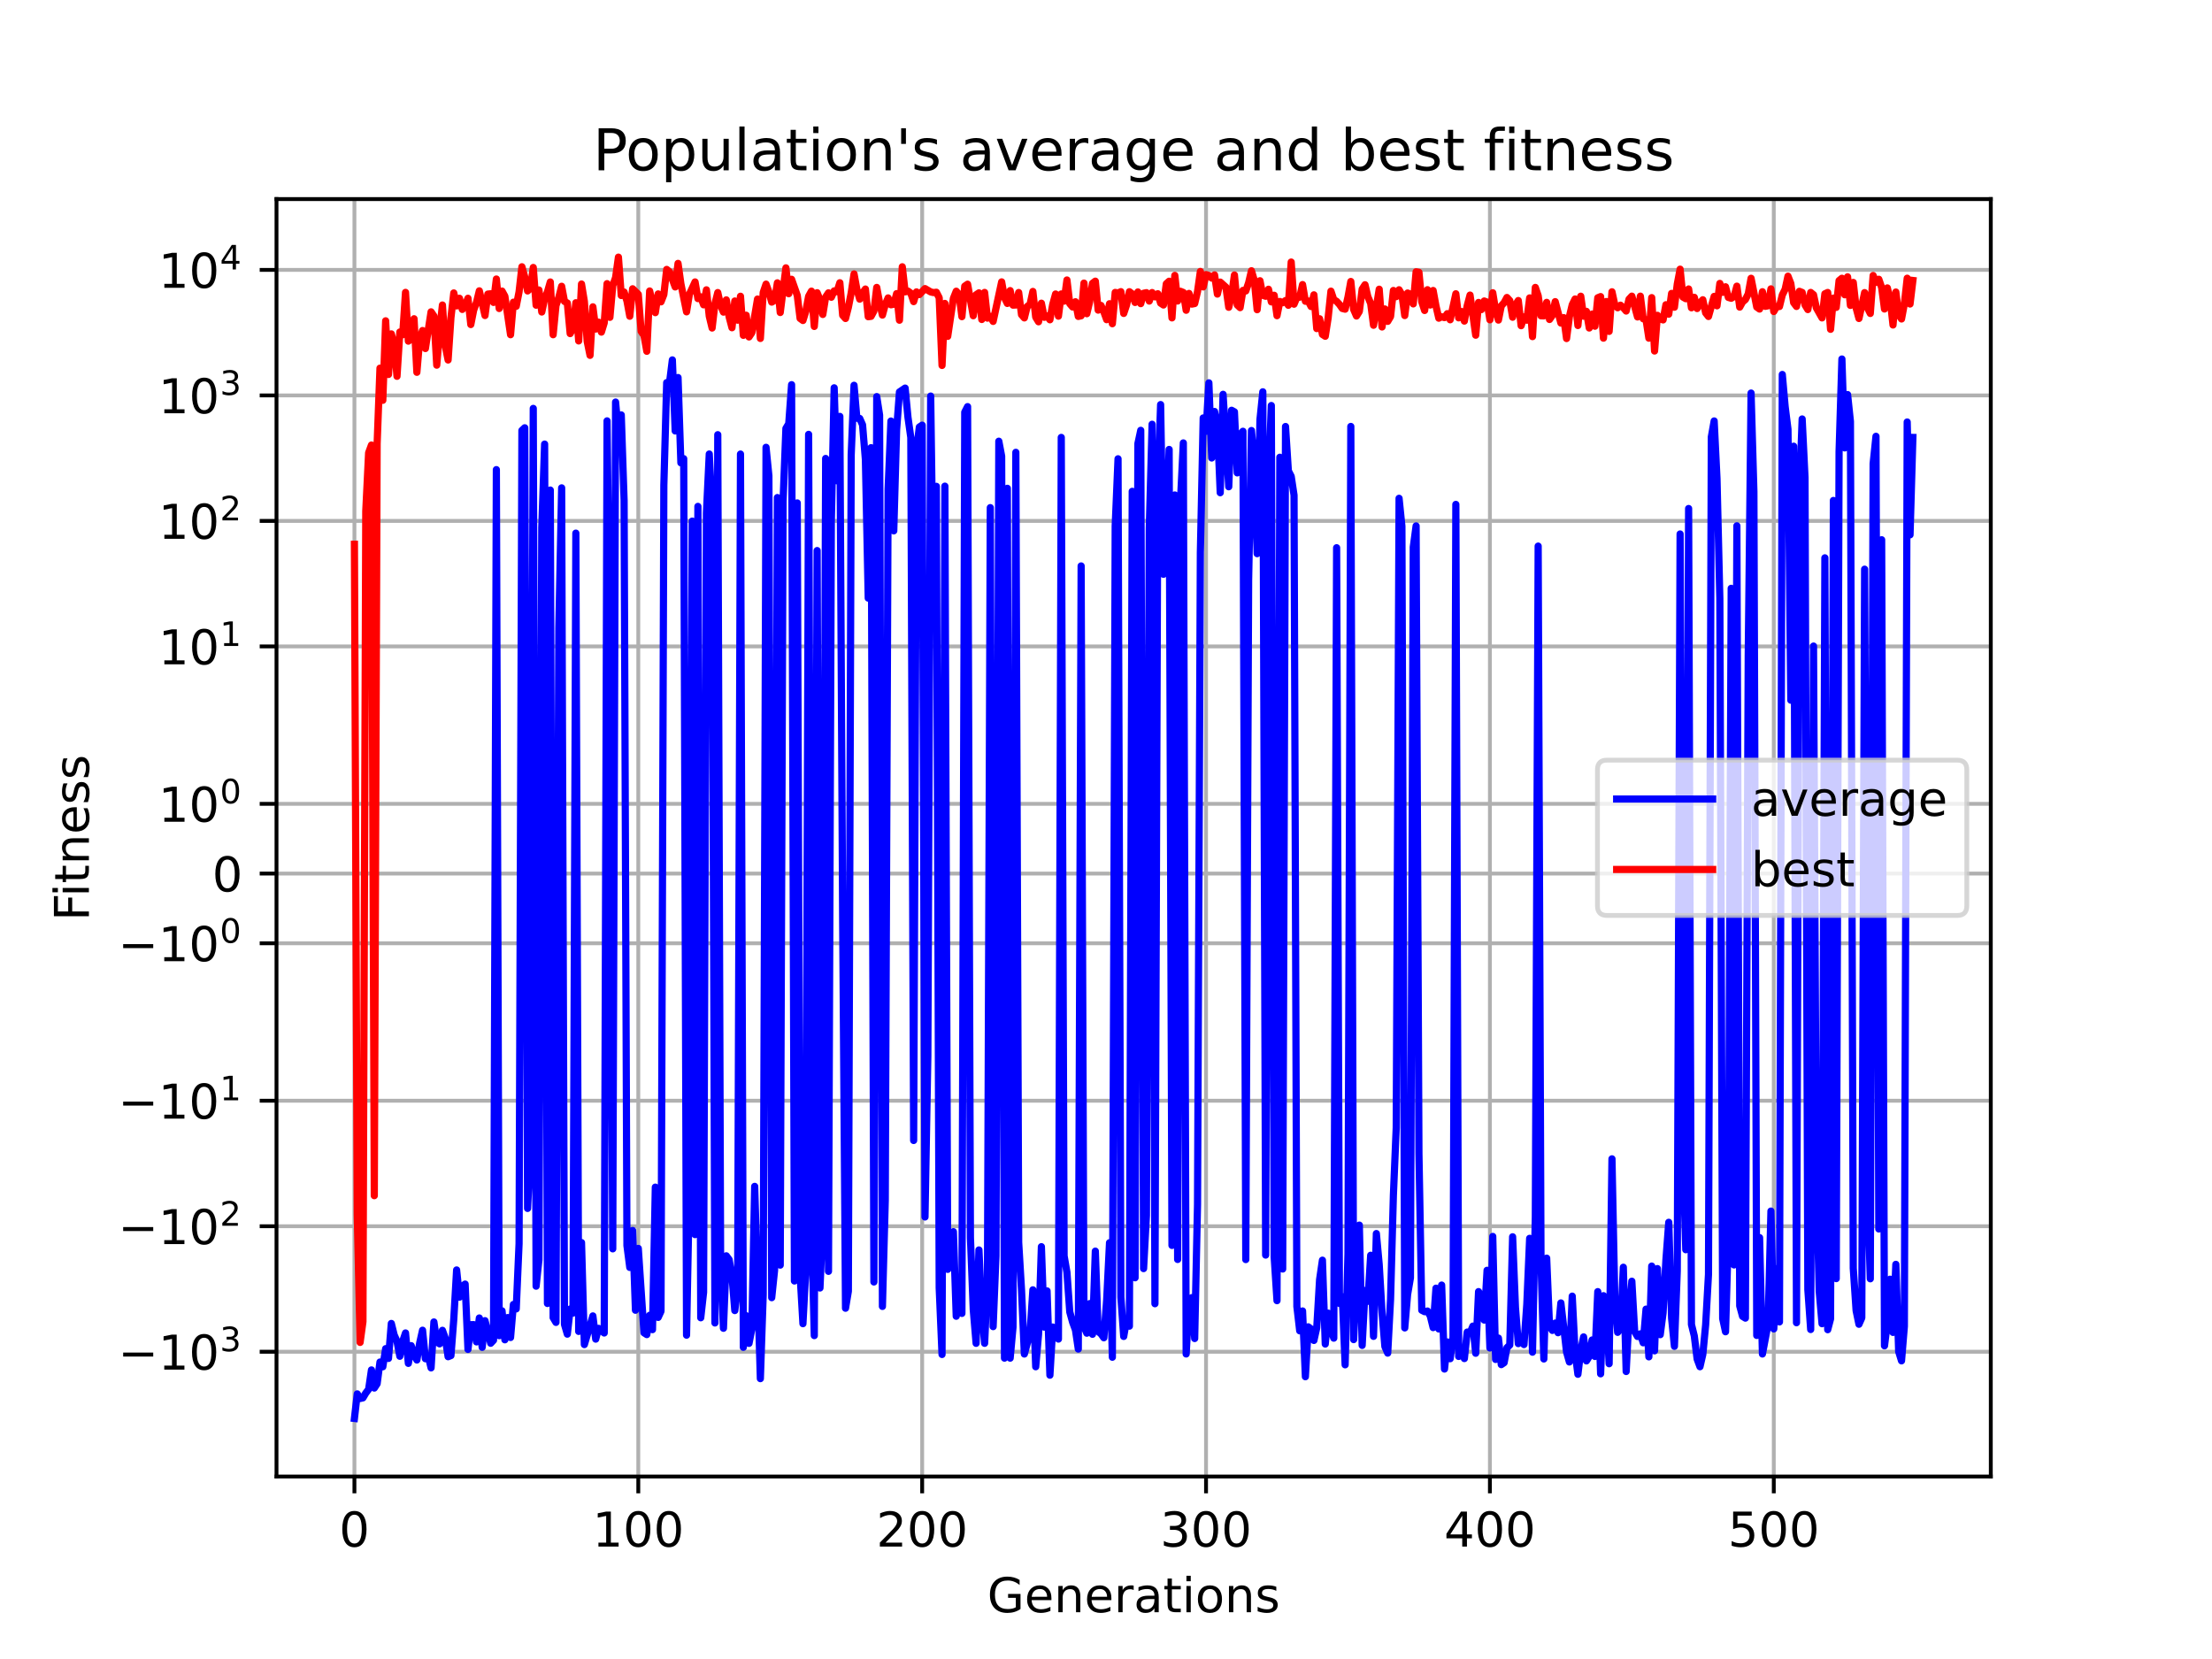 <?xml version="1.0" encoding="utf-8" standalone="no"?>
<!DOCTYPE svg PUBLIC "-//W3C//DTD SVG 1.1//EN"
  "http://www.w3.org/Graphics/SVG/1.1/DTD/svg11.dtd">
<!-- Created with matplotlib (https://matplotlib.org/) -->
<svg height="345.6pt" version="1.1" viewBox="0 0 460.8 345.6" width="460.8pt" xmlns="http://www.w3.org/2000/svg" xmlns:xlink="http://www.w3.org/1999/xlink">
 <defs>
  <style type="text/css">*{stroke-linecap:butt;stroke-linejoin:round;}</style>
 </defs>
 <g id="figure_1">
  <g id="patch_1">
   <path d="M 0 345.6 
L 460.8 345.6 
L 460.8 0 
L 0 0 
z
" style="fill:#ffffff;"/>
  </g>
  <g id="axes_1">
   <g id="patch_2">
    <path d="M 57.6 307.584 
L 414.72 307.584 
L 414.72 41.472 
L 57.6 41.472 
z
" style="fill:#ffffff;"/>
   </g>
   <g id="matplotlib.axis_1">
    <g id="xtick_1">
     <g id="line2d_1">
      <path clip-path="url(#p82b7af7b7f)" d="M 73.833 307.584 
L 73.833 41.472 
" style="fill:none;stroke:#b0b0b0;stroke-linecap:square;stroke-width:0.8;"/>
     </g>
     <g id="line2d_2">
      <defs>
       <path d="M 0 0 
L 0 3.5 
" id="m028ecdcc61" style="stroke:#000000;stroke-width:0.8;"/>
      </defs>
      <g>
       <use style="stroke:#000000;stroke-width:0.8;" x="73.833" xlink:href="#m028ecdcc61" y="307.584"/>
      </g>
     </g>
     <g id="text_1">
      <!-- 0 -->
      <g transform="translate(70.651 322.182)scale(0.1 -0.1)">
       <defs>
        <path d="M 31.781 66.406 
Q 24.172 66.406 20.328 58.906 
Q 16.5 51.422 16.5 36.375 
Q 16.5 21.391 20.328 13.891 
Q 24.172 6.391 31.781 6.391 
Q 39.453 6.391 43.281 13.891 
Q 47.125 21.391 47.125 36.375 
Q 47.125 51.422 43.281 58.906 
Q 39.453 66.406 31.781 66.406 
z
M 31.781 74.219 
Q 44.047 74.219 50.516 64.516 
Q 56.984 54.828 56.984 36.375 
Q 56.984 17.969 50.516 8.266 
Q 44.047 -1.422 31.781 -1.422 
Q 19.531 -1.422 13.062 8.266 
Q 6.594 17.969 6.594 36.375 
Q 6.594 54.828 13.062 64.516 
Q 19.531 74.219 31.781 74.219 
z
" id="DejaVuSans-48"/>
       </defs>
       <use xlink:href="#DejaVuSans-48"/>
      </g>
     </g>
    </g>
    <g id="xtick_2">
     <g id="line2d_3">
      <path clip-path="url(#p82b7af7b7f)" d="M 132.968 307.584 
L 132.968 41.472 
" style="fill:none;stroke:#b0b0b0;stroke-linecap:square;stroke-width:0.8;"/>
     </g>
     <g id="line2d_4">
      <g>
       <use style="stroke:#000000;stroke-width:0.8;" x="132.968" xlink:href="#m028ecdcc61" y="307.584"/>
      </g>
     </g>
     <g id="text_2">
      <!-- 100 -->
      <g transform="translate(123.425 322.182)scale(0.1 -0.1)">
       <defs>
        <path d="M 12.406 8.297 
L 28.516 8.297 
L 28.516 63.922 
L 10.984 60.406 
L 10.984 69.391 
L 28.422 72.906 
L 38.281 72.906 
L 38.281 8.297 
L 54.391 8.297 
L 54.391 0 
L 12.406 0 
z
" id="DejaVuSans-49"/>
       </defs>
       <use xlink:href="#DejaVuSans-49"/>
       <use x="63.623" xlink:href="#DejaVuSans-48"/>
       <use x="127.246" xlink:href="#DejaVuSans-48"/>
      </g>
     </g>
    </g>
    <g id="xtick_3">
     <g id="line2d_5">
      <path clip-path="url(#p82b7af7b7f)" d="M 192.104 307.584 
L 192.104 41.472 
" style="fill:none;stroke:#b0b0b0;stroke-linecap:square;stroke-width:0.8;"/>
     </g>
     <g id="line2d_6">
      <g>
       <use style="stroke:#000000;stroke-width:0.8;" x="192.104" xlink:href="#m028ecdcc61" y="307.584"/>
      </g>
     </g>
     <g id="text_3">
      <!-- 200 -->
      <g transform="translate(182.56 322.182)scale(0.1 -0.1)">
       <defs>
        <path d="M 19.188 8.297 
L 53.609 8.297 
L 53.609 0 
L 7.328 0 
L 7.328 8.297 
Q 12.938 14.109 22.625 23.891 
Q 32.328 33.688 34.812 36.531 
Q 39.547 41.844 41.422 45.531 
Q 43.312 49.219 43.312 52.781 
Q 43.312 58.594 39.234 62.25 
Q 35.156 65.922 28.609 65.922 
Q 23.969 65.922 18.812 64.312 
Q 13.672 62.703 7.812 59.422 
L 7.812 69.391 
Q 13.766 71.781 18.938 73 
Q 24.125 74.219 28.422 74.219 
Q 39.75 74.219 46.484 68.547 
Q 53.219 62.891 53.219 53.422 
Q 53.219 48.922 51.531 44.891 
Q 49.859 40.875 45.406 35.406 
Q 44.188 33.984 37.641 27.219 
Q 31.109 20.453 19.188 8.297 
z
" id="DejaVuSans-50"/>
       </defs>
       <use xlink:href="#DejaVuSans-50"/>
       <use x="63.623" xlink:href="#DejaVuSans-48"/>
       <use x="127.246" xlink:href="#DejaVuSans-48"/>
      </g>
     </g>
    </g>
    <g id="xtick_4">
     <g id="line2d_7">
      <path clip-path="url(#p82b7af7b7f)" d="M 251.24 307.584 
L 251.24 41.472 
" style="fill:none;stroke:#b0b0b0;stroke-linecap:square;stroke-width:0.8;"/>
     </g>
     <g id="line2d_8">
      <g>
       <use style="stroke:#000000;stroke-width:0.8;" x="251.24" xlink:href="#m028ecdcc61" y="307.584"/>
      </g>
     </g>
     <g id="text_4">
      <!-- 300 -->
      <g transform="translate(241.696 322.182)scale(0.1 -0.1)">
       <defs>
        <path d="M 40.578 39.312 
Q 47.656 37.797 51.625 33 
Q 55.609 28.219 55.609 21.188 
Q 55.609 10.406 48.188 4.484 
Q 40.766 -1.422 27.094 -1.422 
Q 22.516 -1.422 17.656 -0.516 
Q 12.797 0.391 7.625 2.203 
L 7.625 11.719 
Q 11.719 9.328 16.594 8.109 
Q 21.484 6.891 26.812 6.891 
Q 36.078 6.891 40.938 10.547 
Q 45.797 14.203 45.797 21.188 
Q 45.797 27.641 41.281 31.266 
Q 36.766 34.906 28.719 34.906 
L 20.219 34.906 
L 20.219 43.016 
L 29.109 43.016 
Q 36.375 43.016 40.234 45.922 
Q 44.094 48.828 44.094 54.297 
Q 44.094 59.906 40.109 62.906 
Q 36.141 65.922 28.719 65.922 
Q 24.656 65.922 20.016 65.031 
Q 15.375 64.156 9.812 62.312 
L 9.812 71.094 
Q 15.438 72.656 20.344 73.438 
Q 25.25 74.219 29.594 74.219 
Q 40.828 74.219 47.359 69.109 
Q 53.906 64.016 53.906 55.328 
Q 53.906 49.266 50.438 45.094 
Q 46.969 40.922 40.578 39.312 
z
" id="DejaVuSans-51"/>
       </defs>
       <use xlink:href="#DejaVuSans-51"/>
       <use x="63.623" xlink:href="#DejaVuSans-48"/>
       <use x="127.246" xlink:href="#DejaVuSans-48"/>
      </g>
     </g>
    </g>
    <g id="xtick_5">
     <g id="line2d_9">
      <path clip-path="url(#p82b7af7b7f)" d="M 310.375 307.584 
L 310.375 41.472 
" style="fill:none;stroke:#b0b0b0;stroke-linecap:square;stroke-width:0.8;"/>
     </g>
     <g id="line2d_10">
      <g>
       <use style="stroke:#000000;stroke-width:0.8;" x="310.375" xlink:href="#m028ecdcc61" y="307.584"/>
      </g>
     </g>
     <g id="text_5">
      <!-- 400 -->
      <g transform="translate(300.831 322.182)scale(0.1 -0.1)">
       <defs>
        <path d="M 37.797 64.312 
L 12.891 25.391 
L 37.797 25.391 
z
M 35.203 72.906 
L 47.609 72.906 
L 47.609 25.391 
L 58.016 25.391 
L 58.016 17.188 
L 47.609 17.188 
L 47.609 0 
L 37.797 0 
L 37.797 17.188 
L 4.891 17.188 
L 4.891 26.703 
z
" id="DejaVuSans-52"/>
       </defs>
       <use xlink:href="#DejaVuSans-52"/>
       <use x="63.623" xlink:href="#DejaVuSans-48"/>
       <use x="127.246" xlink:href="#DejaVuSans-48"/>
      </g>
     </g>
    </g>
    <g id="xtick_6">
     <g id="line2d_11">
      <path clip-path="url(#p82b7af7b7f)" d="M 369.511 307.584 
L 369.511 41.472 
" style="fill:none;stroke:#b0b0b0;stroke-linecap:square;stroke-width:0.8;"/>
     </g>
     <g id="line2d_12">
      <g>
       <use style="stroke:#000000;stroke-width:0.8;" x="369.511" xlink:href="#m028ecdcc61" y="307.584"/>
      </g>
     </g>
     <g id="text_6">
      <!-- 500 -->
      <g transform="translate(359.967 322.182)scale(0.1 -0.1)">
       <defs>
        <path d="M 10.797 72.906 
L 49.516 72.906 
L 49.516 64.594 
L 19.828 64.594 
L 19.828 46.734 
Q 21.969 47.469 24.109 47.828 
Q 26.266 48.188 28.422 48.188 
Q 40.625 48.188 47.75 41.5 
Q 54.891 34.812 54.891 23.391 
Q 54.891 11.625 47.562 5.094 
Q 40.234 -1.422 26.906 -1.422 
Q 22.312 -1.422 17.547 -0.641 
Q 12.797 0.141 7.719 1.703 
L 7.719 11.625 
Q 12.109 9.234 16.797 8.062 
Q 21.484 6.891 26.703 6.891 
Q 35.156 6.891 40.078 11.328 
Q 45.016 15.766 45.016 23.391 
Q 45.016 31 40.078 35.438 
Q 35.156 39.891 26.703 39.891 
Q 22.75 39.891 18.812 39.016 
Q 14.891 38.141 10.797 36.281 
z
" id="DejaVuSans-53"/>
       </defs>
       <use xlink:href="#DejaVuSans-53"/>
       <use x="63.623" xlink:href="#DejaVuSans-48"/>
       <use x="127.246" xlink:href="#DejaVuSans-48"/>
      </g>
     </g>
    </g>
    <g id="text_7">
     <!-- Generations -->
     <g transform="translate(205.662 335.861)scale(0.1 -0.1)">
      <defs>
       <path d="M 59.516 10.406 
L 59.516 29.984 
L 43.406 29.984 
L 43.406 38.094 
L 69.281 38.094 
L 69.281 6.781 
Q 63.578 2.734 56.688 0.656 
Q 49.812 -1.422 42 -1.422 
Q 24.906 -1.422 15.25 8.562 
Q 5.609 18.562 5.609 36.375 
Q 5.609 54.25 15.25 64.234 
Q 24.906 74.219 42 74.219 
Q 49.125 74.219 55.547 72.453 
Q 61.969 70.703 67.391 67.281 
L 67.391 56.781 
Q 61.922 61.422 55.766 63.766 
Q 49.609 66.109 42.828 66.109 
Q 29.438 66.109 22.719 58.641 
Q 16.016 51.172 16.016 36.375 
Q 16.016 21.625 22.719 14.156 
Q 29.438 6.688 42.828 6.688 
Q 48.047 6.688 52.141 7.594 
Q 56.25 8.5 59.516 10.406 
z
" id="DejaVuSans-71"/>
       <path d="M 56.203 29.594 
L 56.203 25.203 
L 14.891 25.203 
Q 15.484 15.922 20.484 11.062 
Q 25.484 6.203 34.422 6.203 
Q 39.594 6.203 44.453 7.469 
Q 49.312 8.734 54.109 11.281 
L 54.109 2.781 
Q 49.266 0.734 44.188 -0.344 
Q 39.109 -1.422 33.891 -1.422 
Q 20.797 -1.422 13.156 6.188 
Q 5.516 13.812 5.516 26.812 
Q 5.516 40.234 12.766 48.109 
Q 20.016 56 32.328 56 
Q 43.359 56 49.781 48.891 
Q 56.203 41.797 56.203 29.594 
z
M 47.219 32.234 
Q 47.125 39.594 43.094 43.984 
Q 39.062 48.391 32.422 48.391 
Q 24.906 48.391 20.391 44.141 
Q 15.875 39.891 15.188 32.172 
z
" id="DejaVuSans-101"/>
       <path d="M 54.891 33.016 
L 54.891 0 
L 45.906 0 
L 45.906 32.719 
Q 45.906 40.484 42.875 44.328 
Q 39.844 48.188 33.797 48.188 
Q 26.516 48.188 22.312 43.547 
Q 18.109 38.922 18.109 30.906 
L 18.109 0 
L 9.078 0 
L 9.078 54.688 
L 18.109 54.688 
L 18.109 46.188 
Q 21.344 51.125 25.703 53.562 
Q 30.078 56 35.797 56 
Q 45.219 56 50.047 50.172 
Q 54.891 44.344 54.891 33.016 
z
" id="DejaVuSans-110"/>
       <path d="M 41.109 46.297 
Q 39.594 47.172 37.812 47.578 
Q 36.031 48 33.891 48 
Q 26.266 48 22.188 43.047 
Q 18.109 38.094 18.109 28.812 
L 18.109 0 
L 9.078 0 
L 9.078 54.688 
L 18.109 54.688 
L 18.109 46.188 
Q 20.953 51.172 25.484 53.578 
Q 30.031 56 36.531 56 
Q 37.453 56 38.578 55.875 
Q 39.703 55.766 41.062 55.516 
z
" id="DejaVuSans-114"/>
       <path d="M 34.281 27.484 
Q 23.391 27.484 19.188 25 
Q 14.984 22.516 14.984 16.5 
Q 14.984 11.719 18.141 8.906 
Q 21.297 6.109 26.703 6.109 
Q 34.188 6.109 38.703 11.406 
Q 43.219 16.703 43.219 25.484 
L 43.219 27.484 
z
M 52.203 31.203 
L 52.203 0 
L 43.219 0 
L 43.219 8.297 
Q 40.141 3.328 35.547 0.953 
Q 30.953 -1.422 24.312 -1.422 
Q 15.922 -1.422 10.953 3.297 
Q 6 8.016 6 15.922 
Q 6 25.141 12.172 29.828 
Q 18.359 34.516 30.609 34.516 
L 43.219 34.516 
L 43.219 35.406 
Q 43.219 41.609 39.141 45 
Q 35.062 48.391 27.688 48.391 
Q 23 48.391 18.547 47.266 
Q 14.109 46.141 10.016 43.891 
L 10.016 52.203 
Q 14.938 54.109 19.578 55.047 
Q 24.219 56 28.609 56 
Q 40.484 56 46.344 49.844 
Q 52.203 43.703 52.203 31.203 
z
" id="DejaVuSans-97"/>
       <path d="M 18.312 70.219 
L 18.312 54.688 
L 36.812 54.688 
L 36.812 47.703 
L 18.312 47.703 
L 18.312 18.016 
Q 18.312 11.328 20.141 9.422 
Q 21.969 7.516 27.594 7.516 
L 36.812 7.516 
L 36.812 0 
L 27.594 0 
Q 17.188 0 13.234 3.875 
Q 9.281 7.766 9.281 18.016 
L 9.281 47.703 
L 2.688 47.703 
L 2.688 54.688 
L 9.281 54.688 
L 9.281 70.219 
z
" id="DejaVuSans-116"/>
       <path d="M 9.422 54.688 
L 18.406 54.688 
L 18.406 0 
L 9.422 0 
z
M 9.422 75.984 
L 18.406 75.984 
L 18.406 64.594 
L 9.422 64.594 
z
" id="DejaVuSans-105"/>
       <path d="M 30.609 48.391 
Q 23.391 48.391 19.188 42.75 
Q 14.984 37.109 14.984 27.297 
Q 14.984 17.484 19.156 11.844 
Q 23.344 6.203 30.609 6.203 
Q 37.797 6.203 41.984 11.859 
Q 46.188 17.531 46.188 27.297 
Q 46.188 37.016 41.984 42.703 
Q 37.797 48.391 30.609 48.391 
z
M 30.609 56 
Q 42.328 56 49.016 48.375 
Q 55.719 40.766 55.719 27.297 
Q 55.719 13.875 49.016 6.219 
Q 42.328 -1.422 30.609 -1.422 
Q 18.844 -1.422 12.172 6.219 
Q 5.516 13.875 5.516 27.297 
Q 5.516 40.766 12.172 48.375 
Q 18.844 56 30.609 56 
z
" id="DejaVuSans-111"/>
       <path d="M 44.281 53.078 
L 44.281 44.578 
Q 40.484 46.531 36.375 47.5 
Q 32.281 48.484 27.875 48.484 
Q 21.188 48.484 17.844 46.438 
Q 14.5 44.391 14.5 40.281 
Q 14.5 37.156 16.891 35.375 
Q 19.281 33.594 26.516 31.984 
L 29.594 31.297 
Q 39.156 29.25 43.188 25.516 
Q 47.219 21.781 47.219 15.094 
Q 47.219 7.469 41.188 3.016 
Q 35.156 -1.422 24.609 -1.422 
Q 20.219 -1.422 15.453 -0.562 
Q 10.688 0.297 5.422 2 
L 5.422 11.281 
Q 10.406 8.688 15.234 7.391 
Q 20.062 6.109 24.812 6.109 
Q 31.156 6.109 34.562 8.281 
Q 37.984 10.453 37.984 14.406 
Q 37.984 18.062 35.516 20.016 
Q 33.062 21.969 24.703 23.781 
L 21.578 24.516 
Q 13.234 26.266 9.516 29.906 
Q 5.812 33.547 5.812 39.891 
Q 5.812 47.609 11.281 51.797 
Q 16.75 56 26.812 56 
Q 31.781 56 36.172 55.266 
Q 40.578 54.547 44.281 53.078 
z
" id="DejaVuSans-115"/>
      </defs>
      <use xlink:href="#DejaVuSans-71"/>
      <use x="77.49" xlink:href="#DejaVuSans-101"/>
      <use x="139.014" xlink:href="#DejaVuSans-110"/>
      <use x="202.393" xlink:href="#DejaVuSans-101"/>
      <use x="263.916" xlink:href="#DejaVuSans-114"/>
      <use x="305.029" xlink:href="#DejaVuSans-97"/>
      <use x="366.309" xlink:href="#DejaVuSans-116"/>
      <use x="405.518" xlink:href="#DejaVuSans-105"/>
      <use x="433.301" xlink:href="#DejaVuSans-111"/>
      <use x="494.482" xlink:href="#DejaVuSans-110"/>
      <use x="557.861" xlink:href="#DejaVuSans-115"/>
     </g>
    </g>
   </g>
   <g id="matplotlib.axis_2">
    <g id="ytick_1">
     <g id="line2d_13">
      <path clip-path="url(#p82b7af7b7f)" d="M 57.6 281.592 
L 414.72 281.592 
" style="fill:none;stroke:#b0b0b0;stroke-linecap:square;stroke-width:0.8;"/>
     </g>
     <g id="line2d_14">
      <defs>
       <path d="M 0 0 
L -3.5 0 
" id="m40cc662fd7" style="stroke:#000000;stroke-width:0.8;"/>
      </defs>
      <g>
       <use style="stroke:#000000;stroke-width:0.8;" x="57.6" xlink:href="#m40cc662fd7" y="281.592"/>
      </g>
     </g>
     <g id="text_8">
      <!-- $\mathdefault{-10^{3}}$ -->
      <g transform="translate(24.6 285.391)scale(0.1 -0.1)">
       <defs>
        <path d="M 10.594 35.5 
L 73.188 35.5 
L 73.188 27.203 
L 10.594 27.203 
z
" id="DejaVuSans-8722"/>
       </defs>
       <use transform="translate(0 0.766)" xlink:href="#DejaVuSans-8722"/>
       <use transform="translate(83.789 0.766)" xlink:href="#DejaVuSans-49"/>
       <use transform="translate(147.412 0.766)" xlink:href="#DejaVuSans-48"/>
       <use transform="translate(211.992 39.047)scale(0.7)" xlink:href="#DejaVuSans-51"/>
      </g>
     </g>
    </g>
    <g id="ytick_2">
     <g id="line2d_15">
      <path clip-path="url(#p82b7af7b7f)" d="M 57.6 255.448 
L 414.72 255.448 
" style="fill:none;stroke:#b0b0b0;stroke-linecap:square;stroke-width:0.8;"/>
     </g>
     <g id="line2d_16">
      <g>
       <use style="stroke:#000000;stroke-width:0.8;" x="57.6" xlink:href="#m40cc662fd7" y="255.448"/>
      </g>
     </g>
     <g id="text_9">
      <!-- $\mathdefault{-10^{2}}$ -->
      <g transform="translate(24.6 259.247)scale(0.1 -0.1)">
       <use transform="translate(0 0.766)" xlink:href="#DejaVuSans-8722"/>
       <use transform="translate(83.789 0.766)" xlink:href="#DejaVuSans-49"/>
       <use transform="translate(147.412 0.766)" xlink:href="#DejaVuSans-48"/>
       <use transform="translate(211.992 39.047)scale(0.7)" xlink:href="#DejaVuSans-50"/>
      </g>
     </g>
    </g>
    <g id="ytick_3">
     <g id="line2d_17">
      <path clip-path="url(#p82b7af7b7f)" d="M 57.6 229.304 
L 414.72 229.304 
" style="fill:none;stroke:#b0b0b0;stroke-linecap:square;stroke-width:0.8;"/>
     </g>
     <g id="line2d_18">
      <g>
       <use style="stroke:#000000;stroke-width:0.8;" x="57.6" xlink:href="#m40cc662fd7" y="229.304"/>
      </g>
     </g>
     <g id="text_10">
      <!-- $\mathdefault{-10^{1}}$ -->
      <g transform="translate(24.6 233.103)scale(0.1 -0.1)">
       <use transform="translate(0 0.684)" xlink:href="#DejaVuSans-8722"/>
       <use transform="translate(83.789 0.684)" xlink:href="#DejaVuSans-49"/>
       <use transform="translate(147.412 0.684)" xlink:href="#DejaVuSans-48"/>
       <use transform="translate(211.992 38.966)scale(0.7)" xlink:href="#DejaVuSans-49"/>
      </g>
     </g>
    </g>
    <g id="ytick_4">
     <g id="line2d_19">
      <path clip-path="url(#p82b7af7b7f)" d="M 57.6 196.506 
L 414.72 196.506 
" style="fill:none;stroke:#b0b0b0;stroke-linecap:square;stroke-width:0.8;"/>
     </g>
     <g id="line2d_20">
      <g>
       <use style="stroke:#000000;stroke-width:0.8;" x="57.6" xlink:href="#m40cc662fd7" y="196.506"/>
      </g>
     </g>
     <g id="text_11">
      <!-- $\mathdefault{-10^{0}}$ -->
      <g transform="translate(24.6 200.305)scale(0.1 -0.1)">
       <use transform="translate(0 0.766)" xlink:href="#DejaVuSans-8722"/>
       <use transform="translate(83.789 0.766)" xlink:href="#DejaVuSans-49"/>
       <use transform="translate(147.412 0.766)" xlink:href="#DejaVuSans-48"/>
       <use transform="translate(211.992 39.047)scale(0.7)" xlink:href="#DejaVuSans-48"/>
      </g>
     </g>
    </g>
    <g id="ytick_5">
     <g id="line2d_21">
      <path clip-path="url(#p82b7af7b7f)" d="M 57.6 181.981 
L 414.72 181.981 
" style="fill:none;stroke:#b0b0b0;stroke-linecap:square;stroke-width:0.8;"/>
     </g>
     <g id="line2d_22">
      <g>
       <use style="stroke:#000000;stroke-width:0.8;" x="57.6" xlink:href="#m40cc662fd7" y="181.981"/>
      </g>
     </g>
     <g id="text_12">
      <!-- $\mathdefault{0}$ -->
      <g transform="translate(44.2 185.781)scale(0.1 -0.1)">
       <use transform="translate(0 0.781)" xlink:href="#DejaVuSans-48"/>
      </g>
     </g>
    </g>
    <g id="ytick_6">
     <g id="line2d_23">
      <path clip-path="url(#p82b7af7b7f)" d="M 57.6 167.457 
L 414.72 167.457 
" style="fill:none;stroke:#b0b0b0;stroke-linecap:square;stroke-width:0.8;"/>
     </g>
     <g id="line2d_24">
      <g>
       <use style="stroke:#000000;stroke-width:0.8;" x="57.6" xlink:href="#m40cc662fd7" y="167.457"/>
      </g>
     </g>
     <g id="text_13">
      <!-- $\mathdefault{10^{0}}$ -->
      <g transform="translate(33 171.256)scale(0.1 -0.1)">
       <use transform="translate(0 0.766)" xlink:href="#DejaVuSans-49"/>
       <use transform="translate(63.623 0.766)" xlink:href="#DejaVuSans-48"/>
       <use transform="translate(128.203 39.047)scale(0.7)" xlink:href="#DejaVuSans-48"/>
      </g>
     </g>
    </g>
    <g id="ytick_7">
     <g id="line2d_25">
      <path clip-path="url(#p82b7af7b7f)" d="M 57.6 134.659 
L 414.72 134.659 
" style="fill:none;stroke:#b0b0b0;stroke-linecap:square;stroke-width:0.8;"/>
     </g>
     <g id="line2d_26">
      <g>
       <use style="stroke:#000000;stroke-width:0.8;" x="57.6" xlink:href="#m40cc662fd7" y="134.659"/>
      </g>
     </g>
     <g id="text_14">
      <!-- $\mathdefault{10^{1}}$ -->
      <g transform="translate(33 138.458)scale(0.1 -0.1)">
       <use transform="translate(0 0.684)" xlink:href="#DejaVuSans-49"/>
       <use transform="translate(63.623 0.684)" xlink:href="#DejaVuSans-48"/>
       <use transform="translate(128.203 38.966)scale(0.7)" xlink:href="#DejaVuSans-49"/>
      </g>
     </g>
    </g>
    <g id="ytick_8">
     <g id="line2d_27">
      <path clip-path="url(#p82b7af7b7f)" d="M 57.6 108.515 
L 414.72 108.515 
" style="fill:none;stroke:#b0b0b0;stroke-linecap:square;stroke-width:0.8;"/>
     </g>
     <g id="line2d_28">
      <g>
       <use style="stroke:#000000;stroke-width:0.8;" x="57.6" xlink:href="#m40cc662fd7" y="108.515"/>
      </g>
     </g>
     <g id="text_15">
      <!-- $\mathdefault{10^{2}}$ -->
      <g transform="translate(33 112.314)scale(0.1 -0.1)">
       <use transform="translate(0 0.766)" xlink:href="#DejaVuSans-49"/>
       <use transform="translate(63.623 0.766)" xlink:href="#DejaVuSans-48"/>
       <use transform="translate(128.203 39.047)scale(0.7)" xlink:href="#DejaVuSans-50"/>
      </g>
     </g>
    </g>
    <g id="ytick_9">
     <g id="line2d_29">
      <path clip-path="url(#p82b7af7b7f)" d="M 57.6 82.371 
L 414.72 82.371 
" style="fill:none;stroke:#b0b0b0;stroke-linecap:square;stroke-width:0.8;"/>
     </g>
     <g id="line2d_30">
      <g>
       <use style="stroke:#000000;stroke-width:0.8;" x="57.6" xlink:href="#m40cc662fd7" y="82.371"/>
      </g>
     </g>
     <g id="text_16">
      <!-- $\mathdefault{10^{3}}$ -->
      <g transform="translate(33 86.17)scale(0.1 -0.1)">
       <use transform="translate(0 0.766)" xlink:href="#DejaVuSans-49"/>
       <use transform="translate(63.623 0.766)" xlink:href="#DejaVuSans-48"/>
       <use transform="translate(128.203 39.047)scale(0.7)" xlink:href="#DejaVuSans-51"/>
      </g>
     </g>
    </g>
    <g id="ytick_10">
     <g id="line2d_31">
      <path clip-path="url(#p82b7af7b7f)" d="M 57.6 56.227 
L 414.72 56.227 
" style="fill:none;stroke:#b0b0b0;stroke-linecap:square;stroke-width:0.8;"/>
     </g>
     <g id="line2d_32">
      <g>
       <use style="stroke:#000000;stroke-width:0.8;" x="57.6" xlink:href="#m40cc662fd7" y="56.227"/>
      </g>
     </g>
     <g id="text_17">
      <!-- $\mathdefault{10^{4}}$ -->
      <g transform="translate(33 60.026)scale(0.1 -0.1)">
       <use transform="translate(0 0.684)" xlink:href="#DejaVuSans-49"/>
       <use transform="translate(63.623 0.684)" xlink:href="#DejaVuSans-48"/>
       <use transform="translate(128.203 38.966)scale(0.7)" xlink:href="#DejaVuSans-52"/>
      </g>
     </g>
    </g>
    <g id="text_18">
     <!-- Fitness -->
     <g transform="translate(18.52 191.845)rotate(-90)scale(0.1 -0.1)">
      <defs>
       <path d="M 9.812 72.906 
L 51.703 72.906 
L 51.703 64.594 
L 19.672 64.594 
L 19.672 43.109 
L 48.578 43.109 
L 48.578 34.812 
L 19.672 34.812 
L 19.672 0 
L 9.812 0 
z
" id="DejaVuSans-70"/>
      </defs>
      <use xlink:href="#DejaVuSans-70"/>
      <use x="50.27" xlink:href="#DejaVuSans-105"/>
      <use x="78.053" xlink:href="#DejaVuSans-116"/>
      <use x="117.262" xlink:href="#DejaVuSans-110"/>
      <use x="180.641" xlink:href="#DejaVuSans-101"/>
      <use x="242.164" xlink:href="#DejaVuSans-115"/>
      <use x="294.264" xlink:href="#DejaVuSans-115"/>
     </g>
    </g>
   </g>
   <g id="line2d_33">
    <path clip-path="url(#p82b7af7b7f)" d="M 73.833 295.488 
L 74.424 290.371 
L 75.015 291.334 
L 75.607 291.2 
L 76.198 290.198 
L 76.79 289.427 
L 77.381 285.379 
L 77.972 289.157 
L 78.564 288.254 
L 79.155 283.734 
L 79.746 284.724 
L 80.338 280.949 
L 80.929 282.987 
L 81.52 275.7 
L 82.112 278.097 
L 82.703 279.425 
L 83.294 282.536 
L 83.886 279.441 
L 84.477 277.679 
L 85.068 284.014 
L 85.66 280.326 
L 86.251 282.261 
L 86.843 283.315 
L 87.434 279.736 
L 88.025 277.11 
L 88.617 283.046 
L 89.208 282.489 
L 89.799 284.954 
L 90.391 275.389 
L 90.982 279.557 
L 91.573 279.949 
L 92.165 277.132 
L 92.756 278.774 
L 93.347 282.625 
L 93.939 282.393 
L 94.53 274.813 
L 95.122 264.555 
L 95.713 270.227 
L 96.304 267.962 
L 96.896 267.498 
L 97.487 281.102 
L 98.078 275.953 
L 98.67 275.944 
L 99.261 279.538 
L 99.852 274.56 
L 100.444 280.673 
L 101.035 275.12 
L 102.218 279.824 
L 102.809 279.194 
L 103.401 97.833 
L 103.992 278.244 
L 104.583 273.072 
L 105.175 279.103 
L 105.766 274.469 
L 106.357 278.627 
L 106.949 271.746 
L 107.54 272.667 
L 108.131 259.069 
L 108.723 89.673 
L 109.314 89.115 
L 109.905 251.735 
L 110.497 239.526 
L 111.088 85.079 
L 111.68 267.933 
L 112.271 262.424 
L 112.862 109.907 
L 113.454 92.514 
L 114.045 271.54 
L 114.636 102.09 
L 115.228 274.484 
L 115.819 275.48 
L 116.41 130.761 
L 117.002 101.632 
L 117.593 275.909 
L 118.184 277.926 
L 118.776 272.685 
L 119.367 273.539 
L 119.959 111.063 
L 120.55 277.357 
L 121.141 258.853 
L 121.733 280.099 
L 123.507 274.13 
L 124.098 278.962 
L 124.689 276.717 
L 125.872 277.683 
L 126.463 87.675 
L 127.055 138.334 
L 127.646 260.156 
L 128.237 83.756 
L 128.829 90.197 
L 129.42 86.436 
L 130.012 104.266 
L 130.603 259.465 
L 131.194 264.028 
L 131.786 256.331 
L 132.377 272.944 
L 132.968 260.066 
L 134.151 277.639 
L 134.742 278.021 
L 135.334 274.002 
L 135.925 276.985 
L 136.516 247.303 
L 137.108 274.44 
L 137.699 273.151 
L 138.291 101.112 
L 138.882 79.705 
L 139.473 79.709 
L 140.065 74.976 
L 140.656 89.773 
L 141.247 78.648 
L 141.839 96.415 
L 142.43 95.548 
L 143.021 278.139 
L 143.613 247.168 
L 144.204 108.56 
L 144.795 257.191 
L 145.387 105.49 
L 145.978 274.515 
L 146.57 269.216 
L 147.161 106.858 
L 147.752 94.579 
L 148.344 105.973 
L 148.935 275.596 
L 149.526 90.555 
L 150.118 263.606 
L 150.709 276.702 
L 151.3 261.609 
L 151.892 262.4 
L 152.483 265.769 
L 153.074 273.013 
L 153.666 268.109 
L 154.257 94.588 
L 154.849 280.668 
L 155.44 274.071 
L 156.031 279.848 
L 156.623 276.829 
L 157.214 247.14 
L 158.397 287.196 
L 158.988 269.741 
L 159.579 93.184 
L 160.171 99.114 
L 160.762 270.326 
L 161.353 264.666 
L 161.945 103.651 
L 162.536 263.549 
L 163.128 104.405 
L 163.719 89.253 
L 164.31 88.258 
L 164.902 80.137 
L 165.493 266.853 
L 166.084 104.772 
L 166.676 265.617 
L 167.267 275.747 
L 167.858 264.611 
L 168.45 90.488 
L 169.041 255.089 
L 169.632 278.23 
L 170.224 114.693 
L 170.815 268.31 
L 171.406 254.768 
L 171.998 95.505 
L 172.589 264.841 
L 173.181 108.717 
L 173.772 80.79 
L 174.363 100.16 
L 174.955 86.743 
L 175.546 192.274 
L 176.137 272.529 
L 176.729 268.983 
L 177.32 94.745 
L 177.911 80.264 
L 178.503 87.124 
L 179.094 87.171 
L 179.685 88.5 
L 180.277 95.7 
L 180.868 124.595 
L 181.46 93.259 
L 182.051 267.056 
L 182.642 82.626 
L 183.234 86.468 
L 183.825 272.151 
L 184.416 250.118 
L 185.008 101.848 
L 185.599 87.713 
L 186.19 110.586 
L 186.782 89.523 
L 187.373 81.652 
L 188.556 80.847 
L 189.147 86.938 
L 189.739 91.142 
L 190.33 237.581 
L 190.921 93.807 
L 191.513 88.964 
L 192.104 88.568 
L 192.695 253.516 
L 193.287 219.938 
L 193.878 82.51 
L 194.469 125.318 
L 195.061 101.316 
L 195.652 268.303 
L 196.243 282.162 
L 196.835 101.277 
L 197.426 264.427 
L 198.609 256.582 
L 199.2 274.196 
L 199.792 266.304 
L 200.383 273.605 
L 200.974 85.863 
L 201.566 84.708 
L 202.157 257.814 
L 202.748 272.833 
L 203.34 279.839 
L 203.931 260.391 
L 204.522 273.104 
L 205.114 279.837 
L 205.705 266.908 
L 206.297 105.75 
L 206.888 276.361 
L 207.479 261.644 
L 208.071 91.912 
L 208.662 95.032 
L 209.253 282.923 
L 209.845 101.724 
L 210.436 282.927 
L 211.027 276.478 
L 211.619 94.227 
L 212.21 258.828 
L 212.801 268.717 
L 213.393 282.068 
L 214.575 277.665 
L 215.167 268.697 
L 215.758 284.718 
L 216.35 277.941 
L 216.941 259.708 
L 217.532 276.465 
L 218.124 268.92 
L 218.715 286.477 
L 219.306 276.445 
L 219.898 276.85 
L 220.489 278.954 
L 221.08 91.12 
L 221.672 261.625 
L 222.263 265.052 
L 222.854 273.307 
L 223.446 275.448 
L 224.037 277.058 
L 224.629 281.034 
L 225.22 117.895 
L 225.811 276.392 
L 226.403 277.73 
L 226.994 271.562 
L 227.585 277.954 
L 228.177 260.635 
L 228.768 277.382 
L 229.359 277.858 
L 229.951 278.681 
L 230.542 270.785 
L 231.133 258.884 
L 231.725 282.733 
L 232.316 109.563 
L 232.908 95.576 
L 233.499 270.188 
L 234.09 278.406 
L 234.682 275 
L 235.273 276.267 
L 235.864 102.355 
L 236.456 266.181 
L 237.047 92.398 
L 237.638 89.644 
L 238.23 264.273 
L 238.821 253.228 
L 239.412 110.045 
L 240.004 88.381 
L 240.595 271.588 
L 241.187 101.382 
L 241.778 84.281 
L 242.369 119.633 
L 242.961 110.876 
L 243.552 93.627 
L 244.143 259.444 
L 244.735 103.115 
L 245.326 262.368 
L 245.917 104.239 
L 246.509 92.268 
L 247.1 282.056 
L 247.691 271.19 
L 248.283 270.321 
L 248.874 278.837 
L 249.466 250.874 
L 250.057 115.073 
L 250.648 87.067 
L 251.24 89.851 
L 251.831 79.752 
L 252.422 95.406 
L 253.014 85.72 
L 253.605 88.553 
L 254.196 102.641 
L 254.788 82.146 
L 255.97 101.398 
L 256.562 85.468 
L 257.153 85.796 
L 257.745 98.51 
L 258.336 90.55 
L 258.927 89.844 
L 259.519 262.389 
L 260.11 120.903 
L 260.701 89.69 
L 261.293 96.351 
L 261.884 115.335 
L 262.475 87.388 
L 263.067 81.621 
L 263.658 261.456 
L 264.249 100.412 
L 264.841 84.478 
L 265.432 261.825 
L 266.023 270.952 
L 266.615 95.256 
L 267.206 264.358 
L 267.798 88.848 
L 268.389 98.085 
L 268.98 99.231 
L 269.572 103.164 
L 270.163 272.16 
L 270.754 277.233 
L 271.346 273.097 
L 271.937 286.793 
L 272.528 276.405 
L 273.12 276.846 
L 273.711 279.238 
L 274.302 276.608 
L 274.894 266.569 
L 275.485 262.519 
L 276.077 279.987 
L 276.668 273.547 
L 277.259 277.039 
L 277.851 278.76 
L 278.442 114.105 
L 279.033 271.533 
L 279.625 270.122 
L 280.216 284.313 
L 280.807 261.156 
L 281.399 88.837 
L 281.99 279.062 
L 282.581 265.285 
L 283.173 255.215 
L 283.764 280.273 
L 284.356 268.832 
L 284.947 271.09 
L 285.538 261.493 
L 286.13 278.386 
L 286.721 256.974 
L 287.312 263.41 
L 287.904 273.417 
L 288.495 280.518 
L 289.086 281.876 
L 289.678 270.65 
L 290.269 248.984 
L 290.86 234.917 
L 291.452 103.808 
L 292.043 109.615 
L 292.635 276.63 
L 293.226 269.677 
L 293.817 266.206 
L 294.409 113.966 
L 295 109.554 
L 295.591 240.274 
L 296.183 272.946 
L 296.774 273.247 
L 297.365 273.111 
L 297.957 274.159 
L 298.548 276.564 
L 299.139 268.352 
L 299.731 276.85 
L 300.322 267.706 
L 300.914 285.195 
L 301.505 279.552 
L 302.096 283.044 
L 302.688 278.553 
L 303.279 105.076 
L 303.87 282.571 
L 304.462 281.266 
L 305.053 283.014 
L 305.644 277.498 
L 306.236 277.665 
L 306.827 276.254 
L 307.418 281.907 
L 308.01 269.066 
L 308.601 270.364 
L 309.192 274.992 
L 309.784 264.626 
L 310.375 280.808 
L 310.967 257.572 
L 311.558 283.197 
L 312.149 278.746 
L 312.741 284.275 
L 313.332 283.879 
L 313.923 280.765 
L 314.515 280.188 
L 315.106 257.647 
L 315.697 272.351 
L 316.289 279.898 
L 316.88 279.081 
L 317.471 280.095 
L 318.063 271.707 
L 318.654 257.97 
L 319.246 281.684 
L 319.837 253.499 
L 320.428 113.764 
L 321.02 262.88 
L 321.611 283.098 
L 322.202 262.098 
L 322.794 276.25 
L 323.385 277.153 
L 323.976 275.621 
L 324.568 277.629 
L 325.159 271.424 
L 326.342 281.656 
L 326.933 283.727 
L 327.525 270.012 
L 328.116 281.664 
L 328.707 286.285 
L 329.299 281.357 
L 329.89 278.504 
L 330.481 283.502 
L 331.073 282.576 
L 331.664 279.145 
L 332.255 282.579 
L 332.847 269.072 
L 333.438 286.189 
L 334.029 269.91 
L 334.621 272.633 
L 335.212 284.089 
L 335.804 241.407 
L 336.395 270.536 
L 336.986 277.549 
L 337.578 276.723 
L 338.169 263.991 
L 338.76 285.707 
L 339.352 274.083 
L 339.943 266.902 
L 340.534 277.396 
L 341.126 278.418 
L 341.717 277.861 
L 342.308 279.726 
L 342.9 272.717 
L 343.491 282.655 
L 344.083 263.751 
L 344.674 281.404 
L 345.265 264.27 
L 345.857 278.035 
L 346.448 273.501 
L 347.039 262.506 
L 347.631 254.629 
L 348.222 274.599 
L 348.813 280.462 
L 349.405 264.77 
L 349.996 111.237 
L 350.587 240.865 
L 351.179 260.34 
L 351.77 105.935 
L 352.361 275.912 
L 352.953 278.307 
L 353.544 283.114 
L 354.136 284.711 
L 354.727 282.148 
L 355.318 275.993 
L 355.91 265.477 
L 356.501 91.019 
L 357.092 87.694 
L 357.684 99.734 
L 358.275 124.725 
L 358.866 274.699 
L 359.458 277.428 
L 360.049 257.41 
L 360.64 122.561 
L 361.232 263.511 
L 361.823 109.533 
L 362.415 272.04 
L 363.006 274.217 
L 363.597 274.588 
L 364.189 136.548 
L 364.78 81.879 
L 365.371 102.421 
L 365.963 278.195 
L 366.554 257.817 
L 367.145 282.061 
L 368.328 275.79 
L 368.919 252.293 
L 369.511 276.836 
L 370.102 264.277 
L 370.694 275.383 
L 371.285 78.012 
L 371.876 84.677 
L 372.468 89.428 
L 373.059 145.867 
L 373.65 92.949 
L 374.242 275.547 
L 374.833 102.968 
L 375.424 87.28 
L 376.016 99.453 
L 376.607 268.643 
L 377.198 276.961 
L 377.79 134.589 
L 378.381 245.979 
L 378.973 268.988 
L 379.564 275.753 
L 380.155 116.208 
L 380.747 276.997 
L 381.338 274.748 
L 381.929 104.256 
L 382.521 266.357 
L 383.112 94.101 
L 383.703 74.789 
L 384.295 93.306 
L 384.886 82.196 
L 385.477 87.799 
L 386.069 264.191 
L 386.66 273.02 
L 387.252 275.867 
L 387.843 274.529 
L 388.434 118.571 
L 389.026 247.317 
L 389.617 266.397 
L 390.208 96.57 
L 390.8 90.892 
L 391.391 256.014 
L 391.982 112.443 
L 392.574 280.358 
L 393.165 275.668 
L 393.756 266.481 
L 394.348 277.568 
L 394.939 263.387 
L 395.53 281.562 
L 396.122 283.488 
L 396.713 276.299 
L 397.305 87.911 
L 397.896 111.416 
L 398.487 91.124 
L 398.487 91.124 
" style="fill:none;stroke:#0000ff;stroke-linecap:square;stroke-width:1.5;"/>
   </g>
   <g id="line2d_34">
    <path clip-path="url(#p82b7af7b7f)" d="M 73.833 113.386 
L 74.424 253 
L 75.015 279.648 
L 75.607 275.324 
L 76.198 106.428 
L 76.79 94.32 
L 77.381 92.709 
L 77.972 249.081 
L 78.564 92.423 
L 79.155 76.694 
L 79.746 83.392 
L 80.338 66.834 
L 80.929 78.013 
L 81.52 69.553 
L 82.112 71.682 
L 82.703 78.391 
L 83.294 69.164 
L 83.886 69.737 
L 84.477 60.909 
L 85.068 71.067 
L 85.66 70.606 
L 86.251 66.402 
L 86.843 77.557 
L 87.434 70.628 
L 88.025 68.855 
L 88.617 72.605 
L 89.799 64.963 
L 90.391 65.835 
L 90.982 76.07 
L 91.573 68.956 
L 92.165 63.54 
L 92.756 72.082 
L 93.347 74.992 
L 93.939 66.177 
L 94.53 61.025 
L 95.122 63.726 
L 95.713 62.137 
L 96.304 64.459 
L 96.896 63.604 
L 97.487 62.136 
L 98.078 67.607 
L 98.67 64.617 
L 99.261 63.001 
L 99.852 60.587 
L 101.035 65.727 
L 101.626 61.263 
L 102.218 61.203 
L 102.809 63 
L 103.401 58.125 
L 103.992 64.265 
L 104.583 60.637 
L 105.175 61.713 
L 106.357 69.726 
L 106.949 62.953 
L 107.54 63.804 
L 108.131 60.791 
L 108.723 55.573 
L 109.314 57.702 
L 109.905 60.609 
L 110.497 60.073 
L 111.088 55.72 
L 111.68 63.576 
L 112.271 60.41 
L 112.862 64.997 
L 113.454 62.266 
L 114.045 60.791 
L 114.636 58.74 
L 115.228 69.727 
L 115.819 63.659 
L 116.41 61.932 
L 117.002 59.636 
L 117.593 62.784 
L 118.184 63.126 
L 118.776 69.493 
L 119.367 68.356 
L 119.959 63.065 
L 120.55 71.023 
L 121.141 59.167 
L 121.733 62.792 
L 122.324 71.132 
L 122.915 74.025 
L 123.507 63.919 
L 124.098 68.549 
L 124.689 67.106 
L 125.281 69.184 
L 125.872 67.253 
L 126.463 59.092 
L 127.055 66.107 
L 127.646 59.498 
L 128.237 57.825 
L 128.829 53.568 
L 129.42 61.56 
L 130.012 60.832 
L 130.603 62.691 
L 131.194 65.877 
L 131.786 60.159 
L 132.968 61.324 
L 133.56 69.023 
L 134.151 69.879 
L 134.742 73.179 
L 135.334 60.619 
L 135.925 63.137 
L 136.516 65.129 
L 137.108 61.23 
L 137.699 62.878 
L 138.291 61.369 
L 138.882 56.127 
L 139.473 56.616 
L 140.656 59.778 
L 141.247 54.869 
L 141.839 59.101 
L 143.021 64.962 
L 143.613 61.304 
L 144.795 58.733 
L 145.387 62.199 
L 145.978 61.832 
L 146.57 63.498 
L 147.161 60.378 
L 147.752 65.873 
L 148.344 68.333 
L 148.935 63.26 
L 149.526 60.948 
L 150.118 63.61 
L 150.709 65.022 
L 151.3 62.469 
L 151.892 66.015 
L 152.483 68.272 
L 153.074 62.708 
L 153.666 66.699 
L 154.257 61.714 
L 154.849 69.856 
L 155.44 65.669 
L 156.031 70.191 
L 156.623 69.309 
L 157.805 62.297 
L 158.397 70.506 
L 158.988 60.929 
L 159.579 59.193 
L 160.171 60.803 
L 160.762 62.936 
L 161.353 62.579 
L 161.945 58.92 
L 162.536 65.101 
L 163.719 55.799 
L 164.31 61.185 
L 164.902 58.183 
L 166.084 61.547 
L 166.676 66.33 
L 167.267 66.765 
L 167.858 64.875 
L 168.45 61.721 
L 169.041 60.651 
L 169.632 68 
L 170.224 60.977 
L 170.815 62.438 
L 171.406 65.509 
L 171.998 61.887 
L 172.589 61.003 
L 173.181 61.919 
L 173.772 60.6 
L 174.363 60.762 
L 174.955 58.9 
L 175.546 65.68 
L 176.137 66.347 
L 176.729 64.034 
L 177.32 61.006 
L 177.911 57.066 
L 178.503 60.273 
L 179.094 62.318 
L 179.685 61.052 
L 180.277 60.213 
L 180.868 65.975 
L 181.46 65.899 
L 182.051 64.799 
L 182.642 59.876 
L 183.234 63.091 
L 183.825 65.638 
L 184.416 63.462 
L 185.008 62.061 
L 185.599 63.493 
L 186.19 63.383 
L 186.782 61.171 
L 187.373 66.705 
L 187.964 55.576 
L 188.556 60.796 
L 189.147 60.639 
L 189.739 61.073 
L 190.33 62.829 
L 190.921 60.808 
L 191.513 61.365 
L 192.695 60.121 
L 193.878 60.815 
L 194.469 60.953 
L 195.061 60.878 
L 195.652 62.028 
L 196.243 76.128 
L 196.835 63.211 
L 197.426 70.069 
L 198.609 62.15 
L 199.2 60.664 
L 199.792 61.367 
L 200.383 65.965 
L 200.974 59.617 
L 201.566 59.204 
L 202.748 65.774 
L 203.34 61.407 
L 203.931 61.005 
L 204.522 66.554 
L 205.114 60.917 
L 205.705 66.276 
L 206.297 65.896 
L 206.888 66.955 
L 208.662 58.721 
L 209.253 62.003 
L 209.845 63.212 
L 210.436 60.538 
L 211.027 63.564 
L 211.619 63.536 
L 212.21 60.938 
L 212.801 65.553 
L 213.393 66.227 
L 213.984 63.849 
L 214.575 63.411 
L 215.167 60.715 
L 215.758 66.069 
L 216.35 67.031 
L 216.941 63.162 
L 217.532 66.104 
L 218.124 65.804 
L 218.715 66.613 
L 219.306 63.395 
L 219.898 61.247 
L 220.489 65.864 
L 221.08 61.238 
L 221.672 62.739 
L 222.263 58.328 
L 222.854 63.262 
L 223.446 63.953 
L 224.037 62.862 
L 224.629 65.913 
L 225.22 65.787 
L 225.811 58.975 
L 226.403 65.351 
L 226.994 62.865 
L 227.585 59.025 
L 228.177 58.574 
L 228.768 64.605 
L 229.359 63.629 
L 229.951 64.967 
L 230.542 66.598 
L 231.133 63.272 
L 231.725 67.435 
L 232.316 60.916 
L 232.908 61.044 
L 233.499 60.761 
L 234.09 65.294 
L 234.682 63.532 
L 235.273 60.771 
L 235.864 61.22 
L 236.456 63.01 
L 237.047 60.821 
L 237.638 63.252 
L 238.23 61.092 
L 238.821 60.968 
L 239.412 62.717 
L 240.004 60.941 
L 240.595 61.838 
L 241.187 61.189 
L 241.778 63.144 
L 242.369 63.538 
L 242.961 59.118 
L 243.552 58.587 
L 244.143 66.219 
L 244.735 57.371 
L 245.326 62.705 
L 245.917 60.682 
L 246.509 60.931 
L 247.1 64.631 
L 247.691 61.125 
L 248.283 63.352 
L 248.874 63.235 
L 249.466 60.746 
L 250.057 56.551 
L 250.648 59.769 
L 251.24 57.203 
L 251.831 57.383 
L 252.422 57.93 
L 253.014 57.269 
L 253.605 61.263 
L 254.196 58.767 
L 255.379 59.827 
L 255.97 64.016 
L 256.562 61.52 
L 257.153 57.29 
L 257.745 63.53 
L 258.336 64.087 
L 258.927 60.495 
L 259.519 60.615 
L 260.11 58.913 
L 260.701 56.408 
L 261.293 58.422 
L 261.884 64.517 
L 262.475 58.482 
L 263.067 61.521 
L 263.658 61.717 
L 264.249 60.256 
L 264.841 62.887 
L 265.432 61.512 
L 266.023 65.763 
L 266.615 62.804 
L 267.206 63.07 
L 267.798 62.617 
L 268.389 63.595 
L 268.98 54.591 
L 269.572 63.37 
L 270.163 61.936 
L 270.754 61.917 
L 271.346 59.285 
L 271.937 62.758 
L 272.528 62.699 
L 273.12 63.853 
L 273.711 61.42 
L 274.302 68.451 
L 274.894 66.398 
L 275.485 69.666 
L 276.077 70.049 
L 276.668 66.281 
L 277.259 60.653 
L 277.851 62.432 
L 278.442 62.774 
L 279.033 63.418 
L 279.625 64.258 
L 280.216 64.408 
L 280.807 61.894 
L 281.399 58.64 
L 281.99 64.47 
L 282.581 65.829 
L 283.173 64.879 
L 283.764 60.224 
L 284.356 59.321 
L 284.947 61.805 
L 285.538 63.213 
L 286.13 67.755 
L 287.312 60.25 
L 287.904 68.112 
L 288.495 64.366 
L 289.086 66.945 
L 289.678 65.946 
L 290.269 60.513 
L 290.86 61.798 
L 291.452 60.364 
L 292.043 61.382 
L 292.635 65.737 
L 293.226 61.041 
L 293.817 61.282 
L 294.409 63.307 
L 295 56.614 
L 295.591 56.725 
L 296.183 62.869 
L 296.774 64.679 
L 297.365 60.351 
L 297.957 63.54 
L 298.548 60.515 
L 299.139 63.748 
L 299.731 66.283 
L 300.322 65.983 
L 300.914 66.168 
L 301.505 65.343 
L 302.096 66.614 
L 303.279 61.2 
L 303.87 66.216 
L 304.462 64.897 
L 305.053 66.887 
L 305.644 63.696 
L 306.236 61.473 
L 307.418 69.827 
L 308.01 63.005 
L 308.601 64.496 
L 309.192 62.704 
L 309.784 62.941 
L 310.375 66.62 
L 310.967 60.987 
L 311.558 64.61 
L 312.149 66.682 
L 312.741 63.728 
L 313.332 63.062 
L 313.923 61.973 
L 314.515 62.623 
L 315.106 66.084 
L 315.697 63.53 
L 316.289 62.608 
L 316.88 67.849 
L 317.471 66.01 
L 318.063 66.702 
L 318.654 62.059 
L 319.246 70.123 
L 319.837 59.876 
L 320.428 61.601 
L 321.02 65.786 
L 321.611 65.804 
L 322.202 62.99 
L 322.794 66.551 
L 323.385 65.697 
L 323.976 62.842 
L 325.159 67.294 
L 325.75 66.166 
L 326.342 70.521 
L 326.933 65.953 
L 327.525 63.482 
L 328.116 62.287 
L 328.707 67.81 
L 329.299 61.708 
L 329.89 65.863 
L 330.481 64.861 
L 331.073 68.33 
L 331.664 65.43 
L 332.255 67.959 
L 332.847 62.03 
L 333.438 61.786 
L 334.029 70.444 
L 334.621 62.809 
L 335.212 69.036 
L 335.804 60.785 
L 336.395 63.503 
L 336.986 64.116 
L 337.578 63.576 
L 338.169 64.106 
L 338.76 64.793 
L 339.352 62.335 
L 339.943 61.693 
L 341.126 66.027 
L 341.717 61.695 
L 342.308 66.406 
L 342.9 66.609 
L 343.491 70.446 
L 344.083 62.003 
L 344.674 73.123 
L 345.265 65.684 
L 345.857 66.429 
L 346.448 66.645 
L 347.039 63.482 
L 347.631 65.449 
L 348.222 61.126 
L 348.813 64.001 
L 349.405 59.182 
L 349.996 56.075 
L 350.587 61.882 
L 351.179 62.223 
L 351.77 60.201 
L 352.361 64.122 
L 352.953 61.937 
L 353.544 64.269 
L 354.136 63.1 
L 354.727 62.449 
L 355.318 65.177 
L 355.91 65.925 
L 357.092 61.745 
L 357.684 63.705 
L 358.275 59.04 
L 358.866 60.904 
L 359.458 59.742 
L 360.049 61.96 
L 360.64 62.136 
L 361.232 61.781 
L 361.823 59.613 
L 362.415 63.977 
L 363.006 62.897 
L 363.597 62.405 
L 364.189 61.228 
L 364.78 57.972 
L 365.963 63.963 
L 366.554 64.383 
L 367.145 60.774 
L 367.737 63.818 
L 368.328 63.698 
L 368.919 60.175 
L 369.511 64.892 
L 370.102 63.87 
L 370.694 63.857 
L 371.285 61.446 
L 371.876 60.256 
L 372.468 57.535 
L 373.059 59.05 
L 373.65 63.055 
L 374.242 63.836 
L 374.833 60.685 
L 375.424 60.918 
L 376.016 63.521 
L 376.607 64.487 
L 377.198 60.923 
L 377.79 61.402 
L 378.381 64.133 
L 379.564 66.227 
L 380.155 61.203 
L 380.747 60.928 
L 381.338 68.6 
L 381.929 62.102 
L 382.521 64.035 
L 383.112 58.45 
L 383.703 57.968 
L 384.295 61.409 
L 384.886 57.666 
L 385.477 63.622 
L 386.069 58.836 
L 386.66 64.137 
L 387.252 66.345 
L 388.434 60.957 
L 389.026 64.129 
L 389.617 65.298 
L 390.208 57.39 
L 390.8 58.823 
L 391.391 58.175 
L 391.982 59.889 
L 392.574 64.373 
L 393.165 59.977 
L 393.756 62.381 
L 394.348 67.7 
L 394.939 60.834 
L 395.53 65.506 
L 396.122 66.448 
L 396.713 63.292 
L 397.305 57.957 
L 397.896 63.332 
L 398.487 58.426 
L 398.487 58.426 
" style="fill:none;stroke:#ff0000;stroke-linecap:square;stroke-width:1.5;"/>
   </g>
   <g id="patch_3">
    <path d="M 57.6 307.584 
L 57.6 41.472 
" style="fill:none;stroke:#000000;stroke-linecap:square;stroke-linejoin:miter;stroke-width:0.8;"/>
   </g>
   <g id="patch_4">
    <path d="M 414.72 307.584 
L 414.72 41.472 
" style="fill:none;stroke:#000000;stroke-linecap:square;stroke-linejoin:miter;stroke-width:0.8;"/>
   </g>
   <g id="patch_5">
    <path d="M 57.6 307.584 
L 414.72 307.584 
" style="fill:none;stroke:#000000;stroke-linecap:square;stroke-linejoin:miter;stroke-width:0.8;"/>
   </g>
   <g id="patch_6">
    <path d="M 57.6 41.472 
L 414.72 41.472 
" style="fill:none;stroke:#000000;stroke-linecap:square;stroke-linejoin:miter;stroke-width:0.8;"/>
   </g>
   <g id="text_19">
    <!-- Population's average and best fitness -->
    <g transform="translate(123.53 35.472)scale(0.12 -0.12)">
     <defs>
      <path d="M 19.672 64.797 
L 19.672 37.406 
L 32.078 37.406 
Q 38.969 37.406 42.719 40.969 
Q 46.484 44.531 46.484 51.125 
Q 46.484 57.672 42.719 61.234 
Q 38.969 64.797 32.078 64.797 
z
M 9.812 72.906 
L 32.078 72.906 
Q 44.344 72.906 50.609 67.359 
Q 56.891 61.812 56.891 51.125 
Q 56.891 40.328 50.609 34.812 
Q 44.344 29.297 32.078 29.297 
L 19.672 29.297 
L 19.672 0 
L 9.812 0 
z
" id="DejaVuSans-80"/>
      <path d="M 18.109 8.203 
L 18.109 -20.797 
L 9.078 -20.797 
L 9.078 54.688 
L 18.109 54.688 
L 18.109 46.391 
Q 20.953 51.266 25.266 53.625 
Q 29.594 56 35.594 56 
Q 45.562 56 51.781 48.094 
Q 58.016 40.188 58.016 27.297 
Q 58.016 14.406 51.781 6.484 
Q 45.562 -1.422 35.594 -1.422 
Q 29.594 -1.422 25.266 0.953 
Q 20.953 3.328 18.109 8.203 
z
M 48.688 27.297 
Q 48.688 37.203 44.609 42.844 
Q 40.531 48.484 33.406 48.484 
Q 26.266 48.484 22.188 42.844 
Q 18.109 37.203 18.109 27.297 
Q 18.109 17.391 22.188 11.75 
Q 26.266 6.109 33.406 6.109 
Q 40.531 6.109 44.609 11.75 
Q 48.688 17.391 48.688 27.297 
z
" id="DejaVuSans-112"/>
      <path d="M 8.5 21.578 
L 8.5 54.688 
L 17.484 54.688 
L 17.484 21.922 
Q 17.484 14.156 20.5 10.266 
Q 23.531 6.391 29.594 6.391 
Q 36.859 6.391 41.078 11.031 
Q 45.312 15.672 45.312 23.688 
L 45.312 54.688 
L 54.297 54.688 
L 54.297 0 
L 45.312 0 
L 45.312 8.406 
Q 42.047 3.422 37.719 1 
Q 33.406 -1.422 27.688 -1.422 
Q 18.266 -1.422 13.375 4.438 
Q 8.5 10.297 8.5 21.578 
z
M 31.109 56 
z
" id="DejaVuSans-117"/>
      <path d="M 9.422 75.984 
L 18.406 75.984 
L 18.406 0 
L 9.422 0 
z
" id="DejaVuSans-108"/>
      <path d="M 17.922 72.906 
L 17.922 45.797 
L 9.625 45.797 
L 9.625 72.906 
z
" id="DejaVuSans-39"/>
      <path id="DejaVuSans-32"/>
      <path d="M 2.984 54.688 
L 12.5 54.688 
L 29.594 8.797 
L 46.688 54.688 
L 56.203 54.688 
L 35.688 0 
L 23.484 0 
z
" id="DejaVuSans-118"/>
      <path d="M 45.406 27.984 
Q 45.406 37.75 41.375 43.109 
Q 37.359 48.484 30.078 48.484 
Q 22.859 48.484 18.828 43.109 
Q 14.797 37.75 14.797 27.984 
Q 14.797 18.266 18.828 12.891 
Q 22.859 7.516 30.078 7.516 
Q 37.359 7.516 41.375 12.891 
Q 45.406 18.266 45.406 27.984 
z
M 54.391 6.781 
Q 54.391 -7.172 48.188 -13.984 
Q 42 -20.797 29.203 -20.797 
Q 24.469 -20.797 20.266 -20.094 
Q 16.062 -19.391 12.109 -17.922 
L 12.109 -9.188 
Q 16.062 -11.328 19.922 -12.344 
Q 23.781 -13.375 27.781 -13.375 
Q 36.625 -13.375 41.016 -8.766 
Q 45.406 -4.156 45.406 5.172 
L 45.406 9.625 
Q 42.625 4.781 38.281 2.391 
Q 33.938 0 27.875 0 
Q 17.828 0 11.672 7.656 
Q 5.516 15.328 5.516 27.984 
Q 5.516 40.672 11.672 48.328 
Q 17.828 56 27.875 56 
Q 33.938 56 38.281 53.609 
Q 42.625 51.219 45.406 46.391 
L 45.406 54.688 
L 54.391 54.688 
z
" id="DejaVuSans-103"/>
      <path d="M 45.406 46.391 
L 45.406 75.984 
L 54.391 75.984 
L 54.391 0 
L 45.406 0 
L 45.406 8.203 
Q 42.578 3.328 38.25 0.953 
Q 33.938 -1.422 27.875 -1.422 
Q 17.969 -1.422 11.734 6.484 
Q 5.516 14.406 5.516 27.297 
Q 5.516 40.188 11.734 48.094 
Q 17.969 56 27.875 56 
Q 33.938 56 38.25 53.625 
Q 42.578 51.266 45.406 46.391 
z
M 14.797 27.297 
Q 14.797 17.391 18.875 11.75 
Q 22.953 6.109 30.078 6.109 
Q 37.203 6.109 41.297 11.75 
Q 45.406 17.391 45.406 27.297 
Q 45.406 37.203 41.297 42.844 
Q 37.203 48.484 30.078 48.484 
Q 22.953 48.484 18.875 42.844 
Q 14.797 37.203 14.797 27.297 
z
" id="DejaVuSans-100"/>
      <path d="M 48.688 27.297 
Q 48.688 37.203 44.609 42.844 
Q 40.531 48.484 33.406 48.484 
Q 26.266 48.484 22.188 42.844 
Q 18.109 37.203 18.109 27.297 
Q 18.109 17.391 22.188 11.75 
Q 26.266 6.109 33.406 6.109 
Q 40.531 6.109 44.609 11.75 
Q 48.688 17.391 48.688 27.297 
z
M 18.109 46.391 
Q 20.953 51.266 25.266 53.625 
Q 29.594 56 35.594 56 
Q 45.562 56 51.781 48.094 
Q 58.016 40.188 58.016 27.297 
Q 58.016 14.406 51.781 6.484 
Q 45.562 -1.422 35.594 -1.422 
Q 29.594 -1.422 25.266 0.953 
Q 20.953 3.328 18.109 8.203 
L 18.109 0 
L 9.078 0 
L 9.078 75.984 
L 18.109 75.984 
z
" id="DejaVuSans-98"/>
      <path d="M 37.109 75.984 
L 37.109 68.5 
L 28.516 68.5 
Q 23.688 68.5 21.797 66.547 
Q 19.922 64.594 19.922 59.516 
L 19.922 54.688 
L 34.719 54.688 
L 34.719 47.703 
L 19.922 47.703 
L 19.922 0 
L 10.891 0 
L 10.891 47.703 
L 2.297 47.703 
L 2.297 54.688 
L 10.891 54.688 
L 10.891 58.5 
Q 10.891 67.625 15.141 71.797 
Q 19.391 75.984 28.609 75.984 
z
" id="DejaVuSans-102"/>
     </defs>
     <use xlink:href="#DejaVuSans-80"/>
     <use x="56.678" xlink:href="#DejaVuSans-111"/>
     <use x="117.859" xlink:href="#DejaVuSans-112"/>
     <use x="181.336" xlink:href="#DejaVuSans-117"/>
     <use x="244.715" xlink:href="#DejaVuSans-108"/>
     <use x="272.498" xlink:href="#DejaVuSans-97"/>
     <use x="333.777" xlink:href="#DejaVuSans-116"/>
     <use x="372.986" xlink:href="#DejaVuSans-105"/>
     <use x="400.77" xlink:href="#DejaVuSans-111"/>
     <use x="461.951" xlink:href="#DejaVuSans-110"/>
     <use x="525.33" xlink:href="#DejaVuSans-39"/>
     <use x="552.82" xlink:href="#DejaVuSans-115"/>
     <use x="604.92" xlink:href="#DejaVuSans-32"/>
     <use x="636.707" xlink:href="#DejaVuSans-97"/>
     <use x="697.986" xlink:href="#DejaVuSans-118"/>
     <use x="757.166" xlink:href="#DejaVuSans-101"/>
     <use x="818.689" xlink:href="#DejaVuSans-114"/>
     <use x="859.803" xlink:href="#DejaVuSans-97"/>
     <use x="921.082" xlink:href="#DejaVuSans-103"/>
     <use x="984.559" xlink:href="#DejaVuSans-101"/>
     <use x="1046.082" xlink:href="#DejaVuSans-32"/>
     <use x="1077.869" xlink:href="#DejaVuSans-97"/>
     <use x="1139.148" xlink:href="#DejaVuSans-110"/>
     <use x="1202.527" xlink:href="#DejaVuSans-100"/>
     <use x="1266.004" xlink:href="#DejaVuSans-32"/>
     <use x="1297.791" xlink:href="#DejaVuSans-98"/>
     <use x="1361.268" xlink:href="#DejaVuSans-101"/>
     <use x="1422.791" xlink:href="#DejaVuSans-115"/>
     <use x="1474.891" xlink:href="#DejaVuSans-116"/>
     <use x="1514.1" xlink:href="#DejaVuSans-32"/>
     <use x="1545.887" xlink:href="#DejaVuSans-102"/>
     <use x="1581.092" xlink:href="#DejaVuSans-105"/>
     <use x="1608.875" xlink:href="#DejaVuSans-116"/>
     <use x="1648.084" xlink:href="#DejaVuSans-110"/>
     <use x="1711.463" xlink:href="#DejaVuSans-101"/>
     <use x="1772.986" xlink:href="#DejaVuSans-115"/>
     <use x="1825.086" xlink:href="#DejaVuSans-115"/>
    </g>
   </g>
   <g id="legend_1">
    <g id="patch_7">
     <path d="M 334.779 190.706 
L 407.72 190.706 
Q 409.72 190.706 409.72 188.706 
L 409.72 160.35 
Q 409.72 158.35 407.72 158.35 
L 334.779 158.35 
Q 332.779 158.35 332.779 160.35 
L 332.779 188.706 
Q 332.779 190.706 334.779 190.706 
z
" style="fill:#ffffff;opacity:0.8;stroke:#cccccc;stroke-linejoin:miter;"/>
    </g>
    <g id="line2d_35">
     <path d="M 336.779 166.448 
L 356.779 166.448 
" style="fill:none;stroke:#0000ff;stroke-linecap:square;stroke-width:1.5;"/>
    </g>
    <g id="line2d_36"/>
    <g id="text_20">
     <!-- average -->
     <g transform="translate(364.779 169.948)scale(0.1 -0.1)">
      <use xlink:href="#DejaVuSans-97"/>
      <use x="61.279" xlink:href="#DejaVuSans-118"/>
      <use x="120.459" xlink:href="#DejaVuSans-101"/>
      <use x="181.982" xlink:href="#DejaVuSans-114"/>
      <use x="223.096" xlink:href="#DejaVuSans-97"/>
      <use x="284.375" xlink:href="#DejaVuSans-103"/>
      <use x="347.852" xlink:href="#DejaVuSans-101"/>
     </g>
    </g>
    <g id="line2d_37">
     <path d="M 336.779 181.126 
L 356.779 181.126 
" style="fill:none;stroke:#ff0000;stroke-linecap:square;stroke-width:1.5;"/>
    </g>
    <g id="line2d_38"/>
    <g id="text_21">
     <!-- best -->
     <g transform="translate(364.779 184.626)scale(0.1 -0.1)">
      <use xlink:href="#DejaVuSans-98"/>
      <use x="63.477" xlink:href="#DejaVuSans-101"/>
      <use x="125" xlink:href="#DejaVuSans-115"/>
      <use x="177.1" xlink:href="#DejaVuSans-116"/>
     </g>
    </g>
   </g>
  </g>
 </g>
 <defs>
  <clipPath id="p82b7af7b7f">
   <rect height="266.112" width="357.12" x="57.6" y="41.472"/>
  </clipPath>
 </defs>
</svg>

